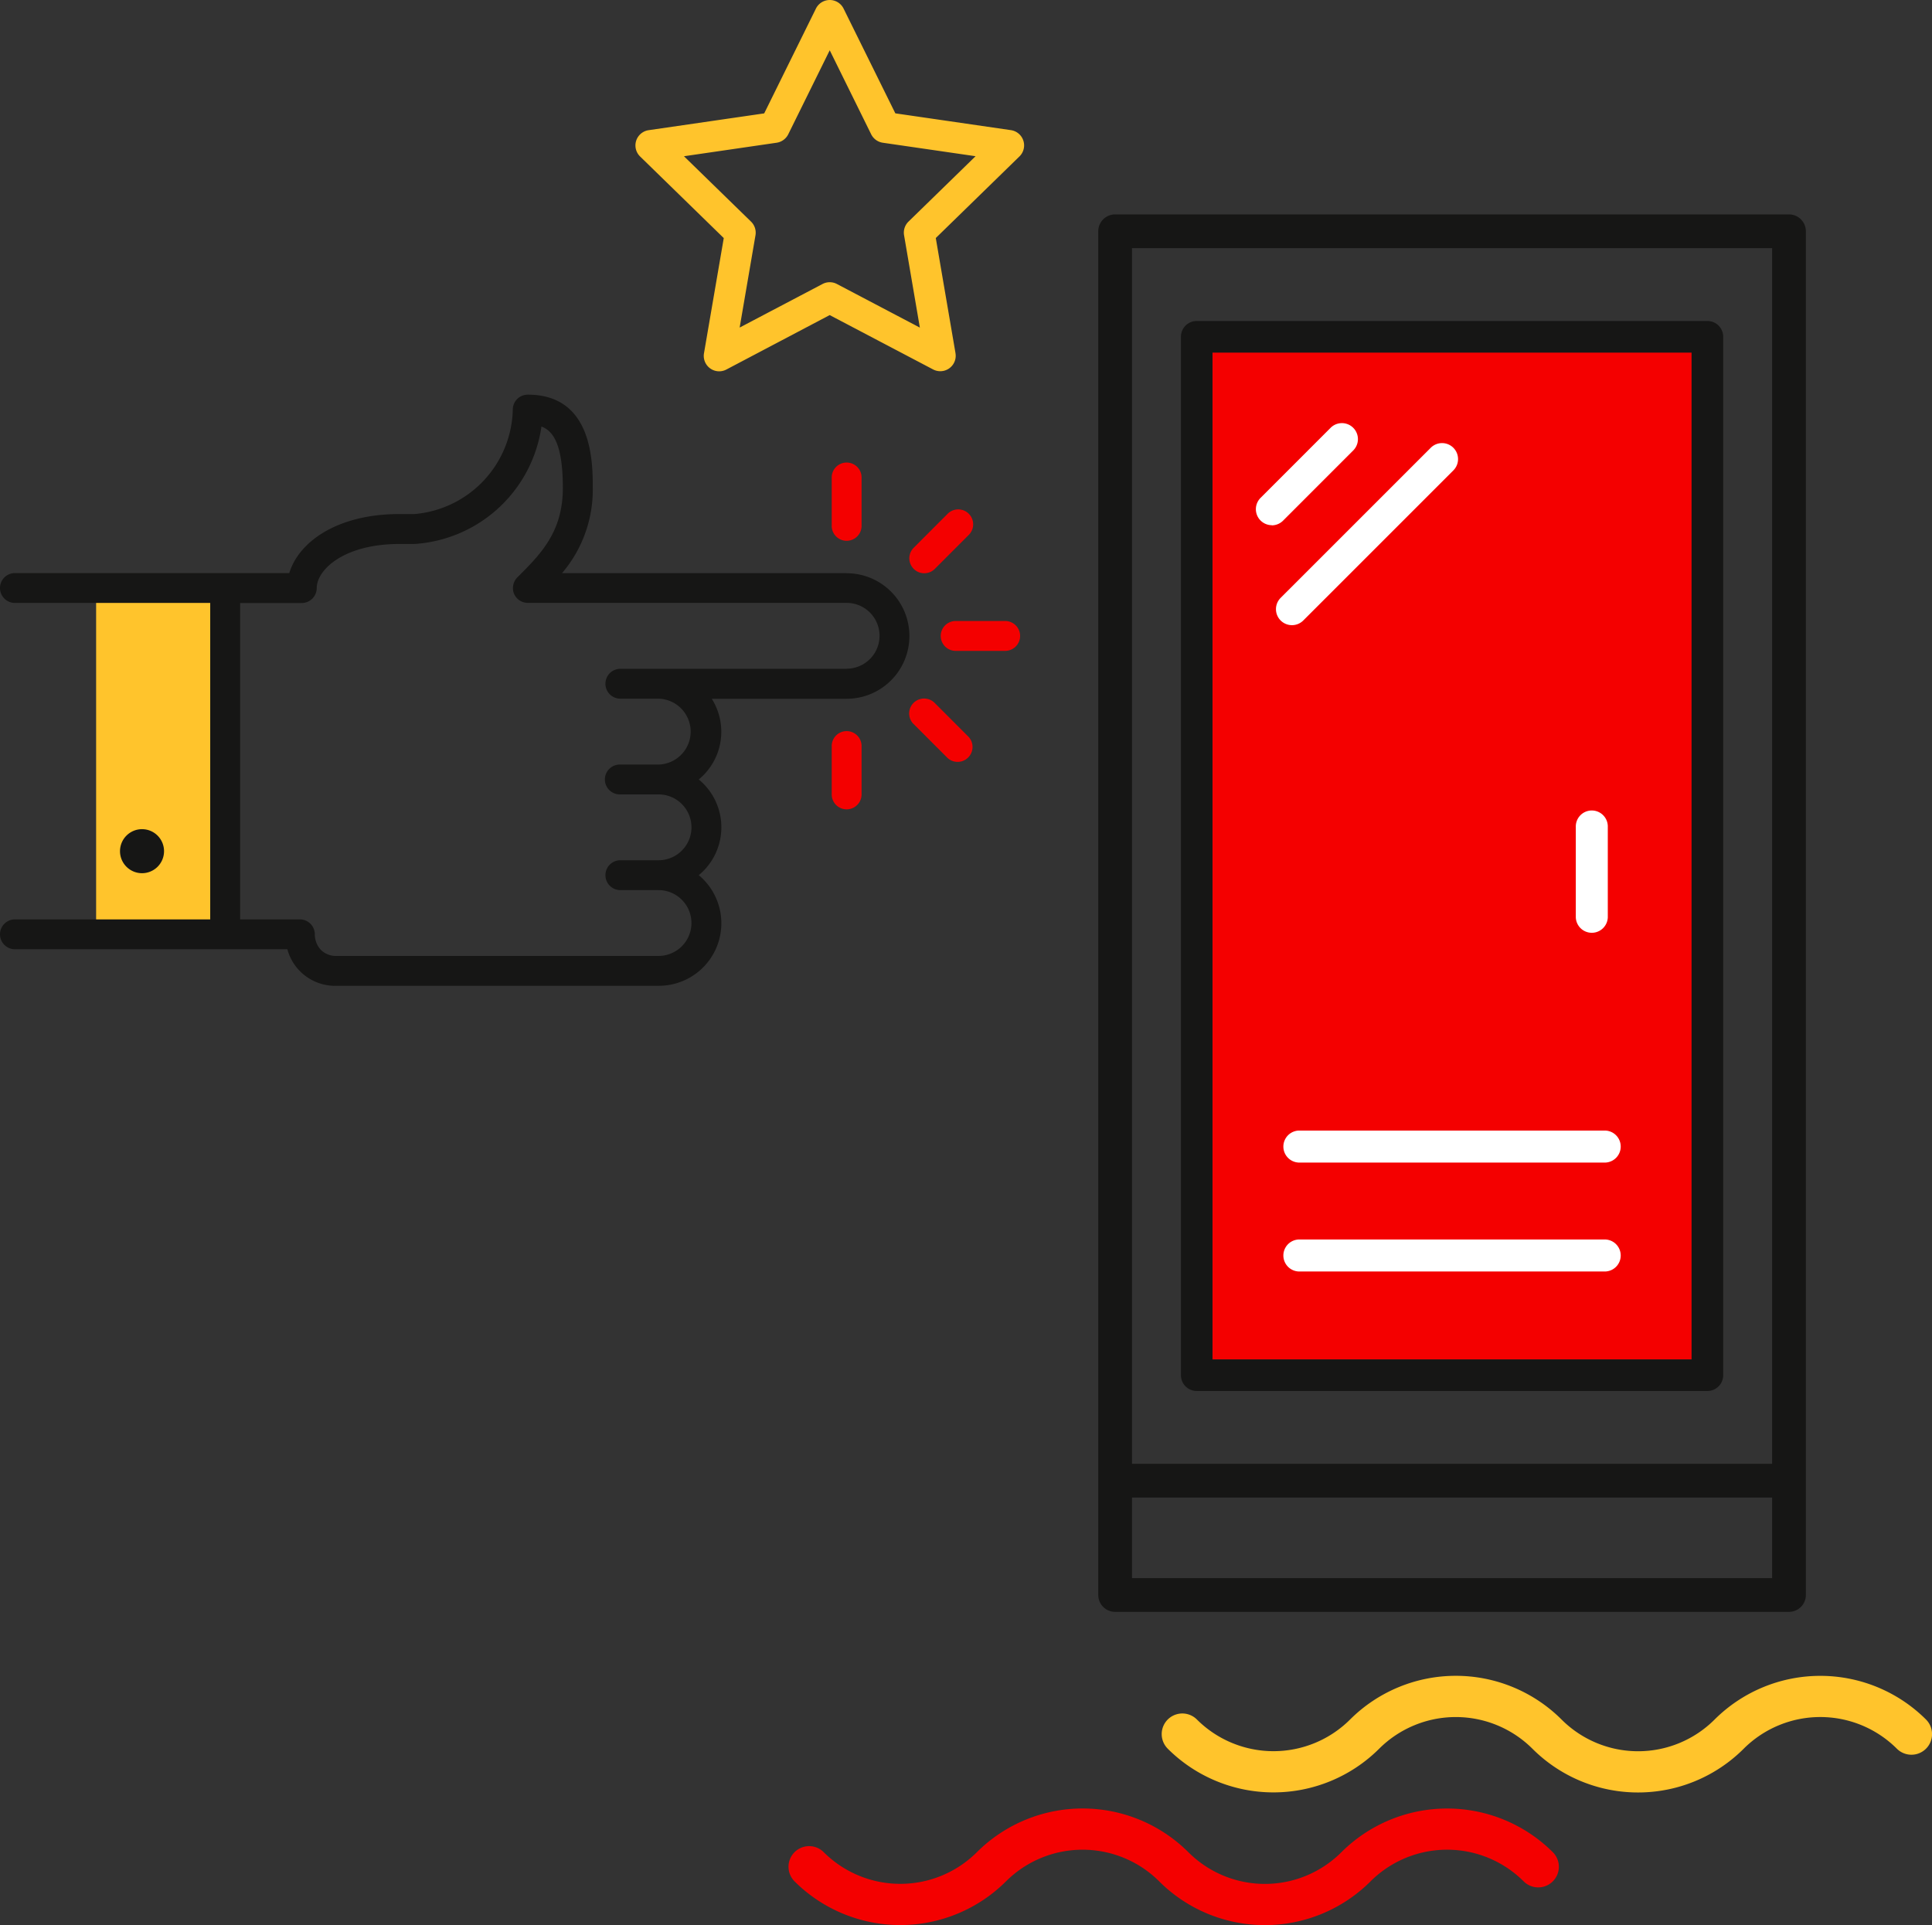 <svg xmlns="http://www.w3.org/2000/svg" width="99.346" height="98.995" viewBox="0 0 99.346 98.995">
  <rect x="0" y="0" width="99.346" height="98.995" fill="#333333" stroke="none"/>
  <defs>
    <style>
      .cls-1 {
        fill: #f40000;
      }

      .cls-2 {
        fill: #ffc42c;
      }

      .cls-3 {
        fill: #161615;
      }

      .cls-4 {
        fill: #fff;
      }
    </style>
  </defs>
  <g id="ic_ejecucion_de_mercadeo" transform="translate(0 -0.269)">
    <rect id="Rectángulo_2337" data-name="Rectángulo 2337" class="cls-1" width="24.638" height="51.779" transform="translate(62.348 18.397)"/>
    <g id="Grupo_8048" data-name="Grupo 8048" transform="translate(0 20.561)">
      <rect id="Rectángulo_2338" data-name="Rectángulo 2338" class="cls-2" width="6.636" height="17.806" transform="translate(4.943 9.948)"/>
      <g id="Grupo_8047" data-name="Grupo 8047">
        <path id="Trazado_7592" data-name="Trazado 7592" class="cls-3" d="M43.535,26.739H28.9a6.6,6.6,0,0,0,1.581-4.378c0-1.313,0-4.8-3.344-4.8a.768.768,0,0,0-.768.768A5.521,5.521,0,0,1,21.319,23.7h-.772c-3.244,0-5.192,1.455-5.672,3.036H.768a.768.768,0,0,0,0,1.536H10.81V44.544H.768a.768.768,0,0,0,0,1.536H14.776a2.543,2.543,0,0,0,2.553,1.879H33.865a3.215,3.215,0,0,0,2.066-5.689,3.185,3.185,0,0,0,0-4.921A3.177,3.177,0,0,0,36.6,33.2h6.935a3.228,3.228,0,0,0,0-6.456Zm0,4.92H31.9a.768.768,0,0,0,0,1.536h1.962a1.694,1.694,0,0,1,0,3.387H31.9a.768.768,0,1,0,0,1.535h1.963a1.693,1.693,0,0,1,0,3.386H31.9a.768.768,0,0,0,0,1.536h1.963a1.692,1.692,0,0,1,0,3.384H17.327a1.11,1.11,0,0,1-.817-.3,1.166,1.166,0,0,1-.322-.81.769.769,0,0,0-.768-.769H12.348V28.275h3.17a.769.769,0,0,0,.768-.769c0-.914,1.354-2.267,4.263-2.267h.772A7.056,7.056,0,0,0,27.842,19.2c.617.229,1.1.948,1.1,3.159,0,2.266-1.138,3.4-2.341,4.6h0a.781.781,0,0,0-.165.25.794.794,0,0,0-.06.293h0l0,.019a.733.733,0,0,0,.21.509l.011.014h0a.763.763,0,0,0,.249.165.794.794,0,0,0,.293.06H43.535a1.692,1.692,0,1,1,0,3.384Z" transform="translate(0 -17.559)"/>
        <path id="Trazado_7593" data-name="Trazado 7593" class="cls-3" d="M7.522,37.732a1.132,1.132,0,1,0-1.133,1.131A1.132,1.132,0,0,0,7.522,37.732Z" transform="translate(0.913 -14.253)"/>
      </g>
    </g>
    <g id="Grupo_8049" data-name="Grupo 8049" transform="translate(42.768 24.082)">
      <path id="Trazado_7594" data-name="Trazado 7594" class="cls-1" d="M36.441,33.047v2.487h0a.768.768,0,1,0,1.535,0h0V33.047h0a.768.768,0,0,0-1.535,0Z" transform="translate(-36.441 -18.524)"/>
      <path id="Trazado_7595" data-name="Trazado 7595" class="cls-1" d="M40.06,32.184l1.758,1.758h0A.768.768,0,0,0,42.9,32.856h0L41.146,31.1h0a.768.768,0,0,0-1.086,1.087Z" transform="translate(-35.852 -18.768)"/>
      <path id="Trazado_7596" data-name="Trazado 7596" class="cls-1" d="M42.009,29.014H44.5a.768.768,0,1,0,0-1.535H42.009a.768.768,0,1,0,0,1.535Z" transform="translate(-35.608 -19.358)"/>
      <path id="Trazado_7597" data-name="Trazado 7597" class="cls-1" d="M41.146,25.655,42.9,23.9h0a.768.768,0,0,0-1.086-1.087h0L40.06,24.569h0a.768.768,0,0,0,1.086,1.086Z" transform="translate(-35.852 -20.207)"/>
      <path id="Trazado_7598" data-name="Trazado 7598" class="cls-1" d="M37.976,23.815V21.327h0a.768.768,0,1,0-1.535,0h0v2.488h0a.768.768,0,0,0,1.535,0Z" transform="translate(-36.441 -20.559)"/>
    </g>
    <path id="Trazado_7599" data-name="Trazado 7599" class="cls-2" d="M37.464,14.872l-5.686,2.989a.794.794,0,0,1,1.151.837l1.086-6.332a.794.794,0,0,0-.228-.7l-4.6-4.484a.793.793,0,0,1-.44,1.353L35.1,7.609a.8.8,0,0,0,.6-.434l2.844-5.761a.793.793,0,0,1-1.422,0l2.842,5.761a.8.8,0,0,0,.6.434l6.359.924a.793.793,0,0,1-.44-1.353l-4.6,4.484a.794.794,0,0,0-.228.7L42.738,18.7a.794.794,0,0,1,1.151-.837L38.2,14.872A.792.792,0,0,0,37.464,14.872ZM44.3,18.429,43.216,12.1a.794.794,0,0,1-.228.7l4.6-4.486a.793.793,0,0,0-.44-1.353l-6.357-.924a.794.794,0,0,1,.6.434L38.545.711a.793.793,0,0,0-1.422,0L34.279,6.473a.792.792,0,0,1,.6-.434l-6.357.924a.793.793,0,0,0-.44,1.353l4.6,4.486a.794.794,0,0,1-.228-.7l-1.087,6.332a.793.793,0,0,0,1.151.837L38.2,16.277a.8.8,0,0,1-.739,0l5.687,2.989a.793.793,0,0,0,1.151-.837Z" transform="translate(4.833)"/>
    <path id="Trazado_7600" data-name="Trazado 7600" class="cls-1" d="M34.858,83.256a7.7,7.7,0,0,0,10.874,0,5.58,5.58,0,0,1,7.877,0,7.685,7.685,0,0,0,10.868,0,5.574,5.574,0,0,1,7.873,0h0a1.06,1.06,0,1,0,1.5-1.5h0a7.7,7.7,0,0,0-10.87,0,5.563,5.563,0,0,1-7.871,0,7.7,7.7,0,0,0-10.874,0,5.577,5.577,0,0,1-7.876,0h0a1.06,1.06,0,0,0-1.5,1.5Z" transform="translate(5.998 13.757)"/>
    <path id="Trazado_7601" data-name="Trazado 7601" class="cls-2" d="M51.209,77.443a7.7,7.7,0,0,0,10.874,0,5.581,5.581,0,0,1,7.877,0,7.683,7.683,0,0,0,10.868,0,5.574,5.574,0,0,1,7.873,0h0a1.06,1.06,0,1,0,1.5-1.5h0a7.7,7.7,0,0,0-10.87,0,5.563,5.563,0,0,1-7.871,0,7.7,7.7,0,0,0-10.874,0,5.577,5.577,0,0,1-7.876,0h0a1.06,1.06,0,1,0-1.5,1.5Z" transform="translate(8.837 12.748)"/>
    <path id="Trazado_7602" data-name="Trazado 7602" class="cls-3" d="M78.815,14.333H52.554a.81.81,0,0,0-.811.811v53.4a.81.81,0,0,0,.811.811H78.815a.811.811,0,0,0,.811-.811v-53.4A.811.811,0,0,0,78.815,14.333ZM78,67.734H53.365V15.955H78Z" transform="translate(8.983 2.442)"/>
    <path id="Trazado_7603" data-name="Trazado 7603" class="cls-4" d="M55.844,24.066a.82.82,0,0,0,.582-.242L60.048,20.2a.823.823,0,0,0-1.163-1.164l-3.622,3.623a.823.823,0,0,0,.581,1.4Z" transform="translate(9.552 3.217)"/>
    <path id="Trazado_7604" data-name="Trazado 7604" class="cls-4" d="M56.147,28.805a.823.823,0,0,0,1.163,0l7.718-7.718a.822.822,0,0,0-1.163-1.163l-7.718,7.717A.823.823,0,0,0,56.147,28.805Z" transform="translate(9.706 3.371)"/>
    <path id="Trazado_7605" data-name="Trazado 7605" class="cls-4" d="M69.043,36.628v4.643a.823.823,0,0,0,1.645,0V36.628a.823.823,0,1,0-1.645,0Z" transform="translate(11.987 6.17)"/>
    <path id="Trazado_7606" data-name="Trazado 7606" class="cls-4" d="M57.054,51.452h15.7a.823.823,0,0,0,0-1.647h-15.7a.823.823,0,1,0,0,1.647Z" transform="translate(9.762 8.6)"/>
    <path id="Trazado_7607" data-name="Trazado 7607" class="cls-4" d="M57.054,56.224h15.7a.823.823,0,0,0,0-1.647h-15.7a.823.823,0,1,0,0,1.647Z" transform="translate(9.762 9.429)"/>
    <path id="Trazado_7608" data-name="Trazado 7608" class="cls-3" d="M83.638,9.663H48.987a.868.868,0,0,0-.867.867V80.656a.868.868,0,0,0,.867.868H83.638a.868.868,0,0,0,.868-.868V10.53A.868.868,0,0,0,83.638,9.663Zm-.867,70.126H49.856V75.646H82.771Zm0-5.879H49.856V11.4H82.771Z" transform="translate(8.354 1.631)"/>
  </g>
</svg>
